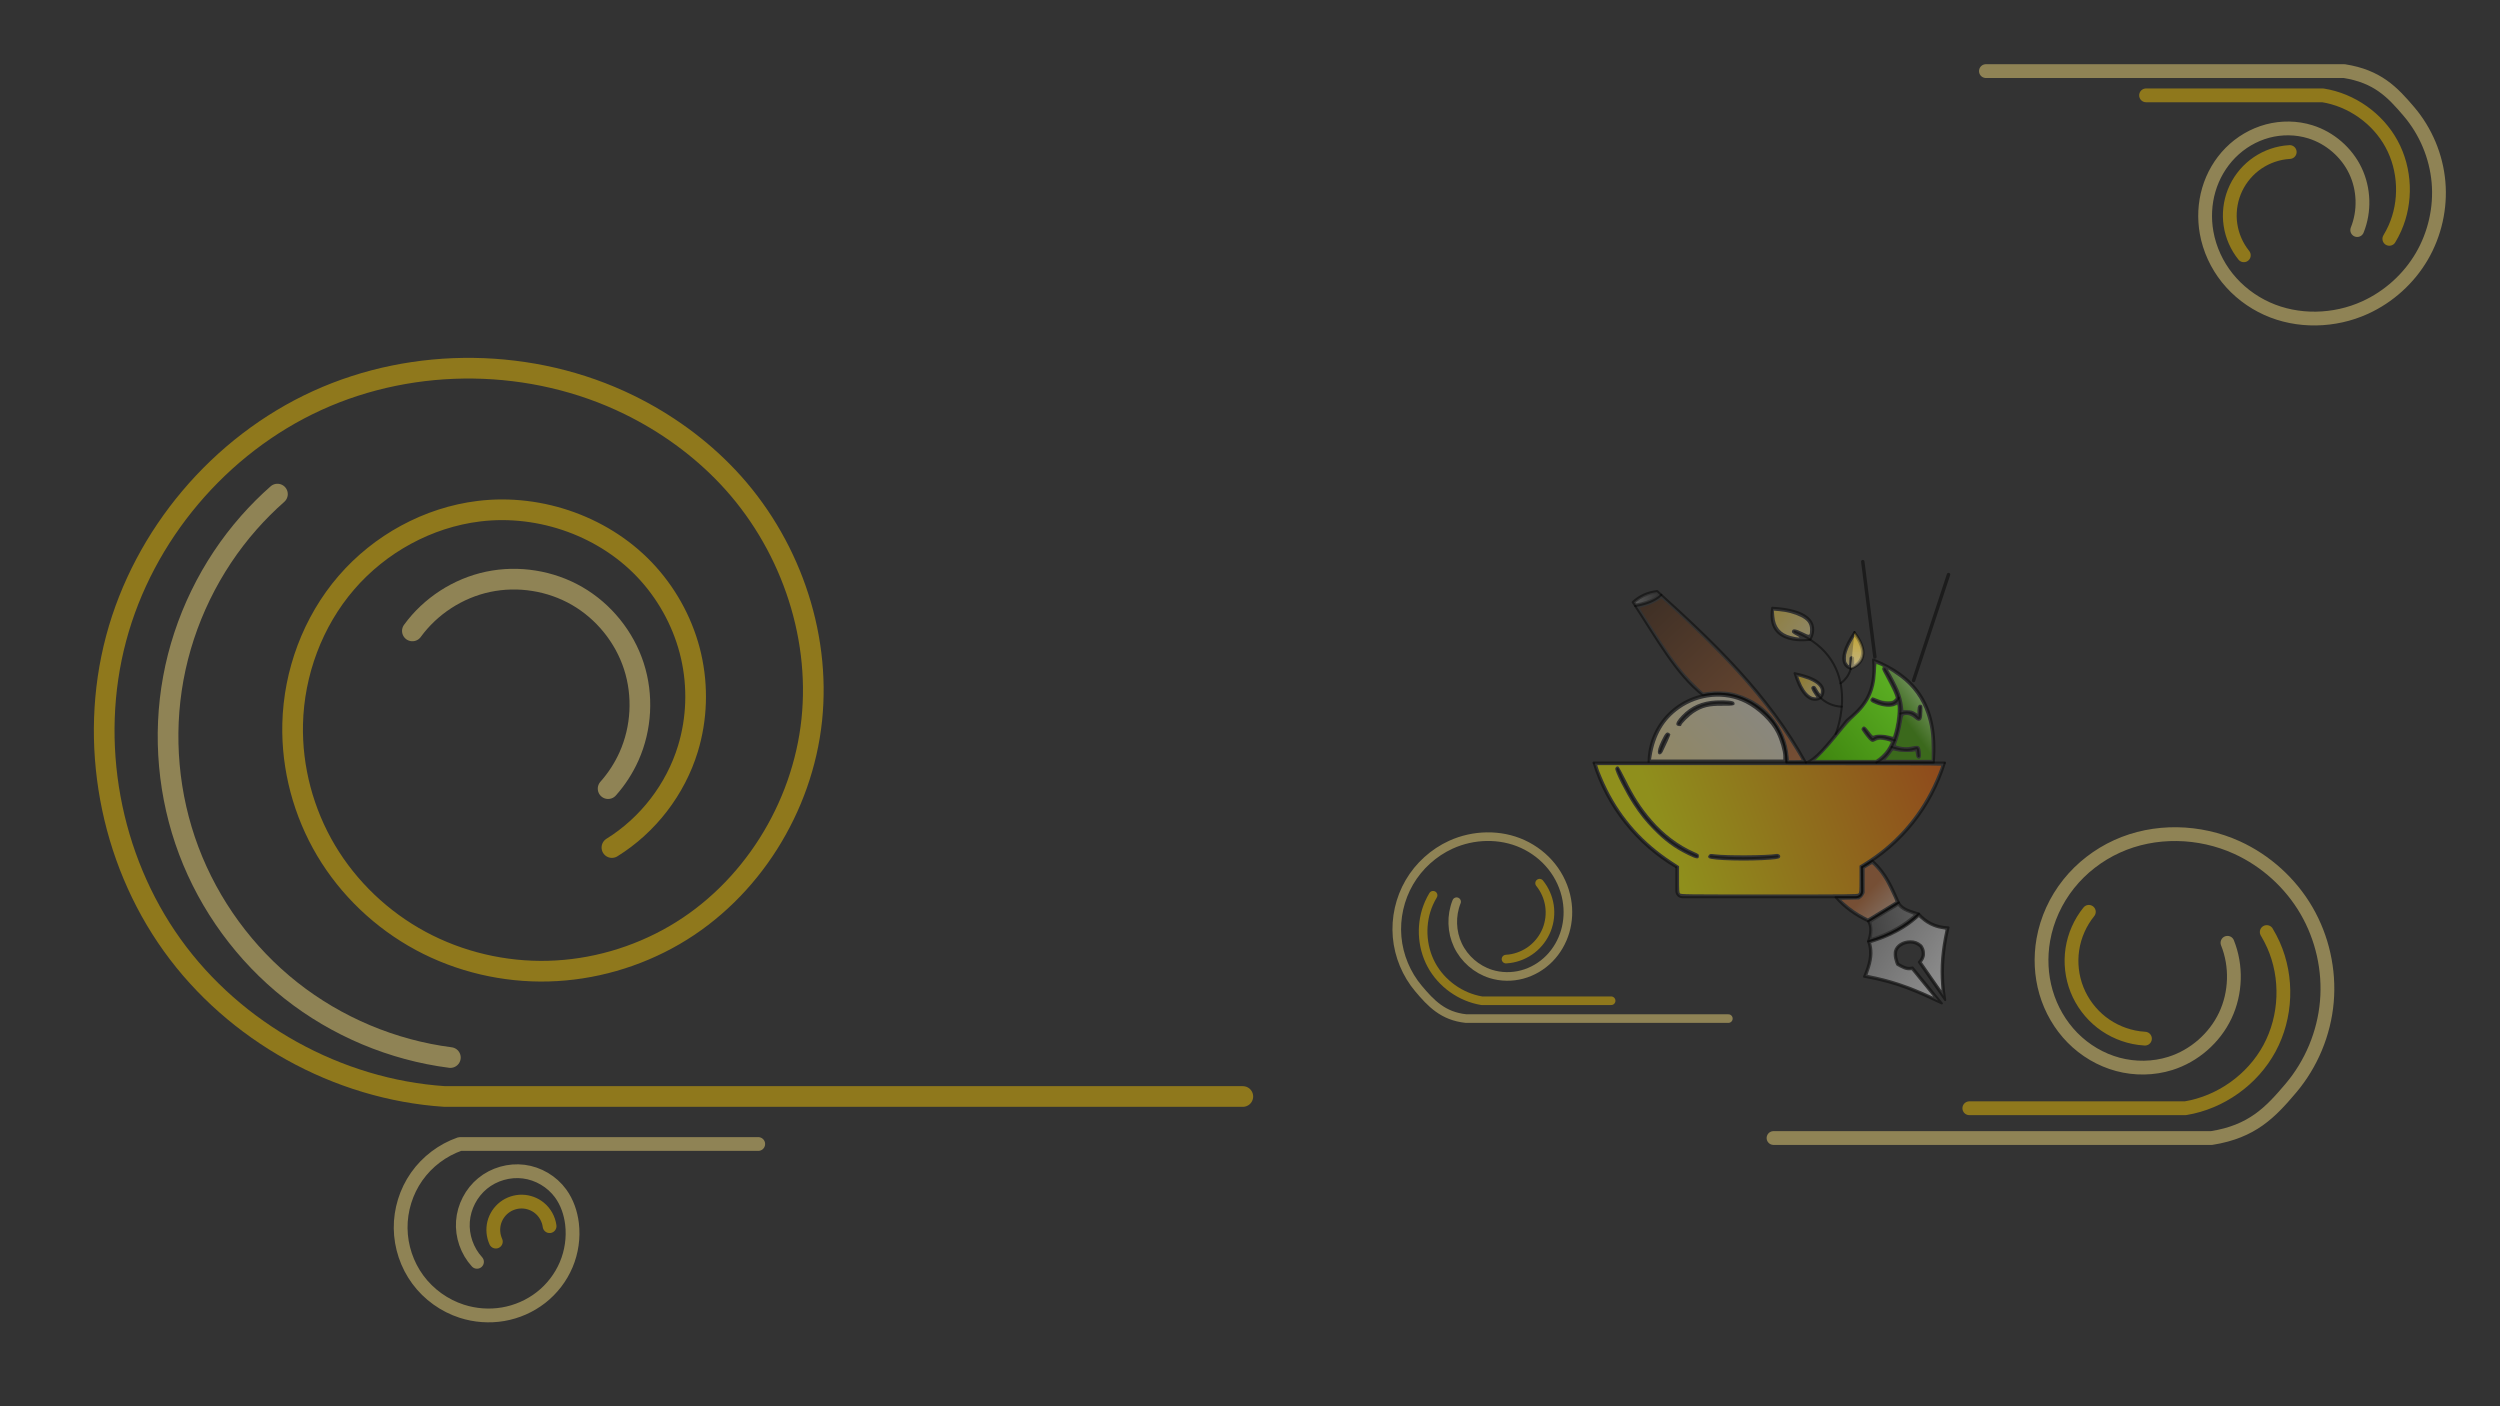 <?xml version="1.0" encoding="UTF-8" standalone="no"?>
<!-- Created with Inkscape (http://www.inkscape.org/) -->

<svg
   width="1920mm"
   height="1080mm"
   viewBox="0 0 1920 1080"
   version="1.1"
   id="svg135"
   inkscape:version="1.2.2 (732a01da63, 2022-12-09)"
   sodipodi:docname="BKBGlight.svg"
   xmlns:inkscape="http://www.inkscape.org/namespaces/inkscape"
   xmlns:sodipodi="http://sodipodi.sourceforge.net/DTD/sodipodi-0.dtd"
   xmlns:xlink="http://www.w3.org/1999/xlink"
   xmlns="http://www.w3.org/2000/svg"
   xmlns:svg="http://www.w3.org/2000/svg">
  <rect x="0" y="0" width="1920" height="1080" fill="#333333" stroke="none"/>
  <sodipodi:namedview
     id="namedview137"
     pagecolor="#ffffff"
     bordercolor="#000000"
     borderopacity="0.25"
     inkscape:showpageshadow="2"
     inkscape:pageopacity="0.0"
     inkscape:pagecheckerboard="0"
     inkscape:deskcolor="#d1d1d1"
     inkscape:document-units="mm"
     showgrid="false"
     inkscape:zoom="0.12819038"
     inkscape:cx="3880.9463"
     inkscape:cy="2172.5498"
     inkscape:window-width="1920"
     inkscape:window-height="1001"
     inkscape:window-x="-9"
     inkscape:window-y="-9"
     inkscape:window-maximized="1"
     inkscape:current-layer="layer1" />
  <defs
     id="defs132">
    <inkscape:path-effect
       effect="spiro"
       id="path-effect6510"
       is_visible="true"
       lpeversion="1" />
    <inkscape:path-effect
       effect="spiro"
       id="path-effect6506"
       is_visible="true"
       lpeversion="1" />
    <inkscape:path-effect
       effect="spiro"
       id="path-effect5730"
       is_visible="true"
       lpeversion="1" />
    <inkscape:path-effect
       effect="spiro"
       id="path-effect5718"
       is_visible="true"
       lpeversion="1" />
    <inkscape:path-effect
       effect="spiro"
       id="path-effect5714"
       is_visible="true"
       lpeversion="1" />
    <inkscape:path-effect
       effect="spiro"
       id="path-effect5710"
       is_visible="true"
       lpeversion="1" />
    <inkscape:path-effect
       effect="spiro"
       id="path-effect5706"
       is_visible="true"
       lpeversion="1" />
    <inkscape:path-effect
       effect="spiro"
       id="path-effect4960"
       is_visible="true"
       lpeversion="1" />
    <inkscape:path-effect
       effect="spiro"
       id="path-effect4866"
       is_visible="true"
       lpeversion="1" />
    <inkscape:path-effect
       effect="spiro"
       id="path-effect4858"
       is_visible="true"
       lpeversion="1" />
    <inkscape:path-effect
       effect="spiro"
       id="path-effect4850"
       is_visible="true"
       lpeversion="1" />
    <inkscape:path-effect
       effect="spiro"
       id="path-effect4846"
       is_visible="true"
       lpeversion="1" />
    <inkscape:path-effect
       effect="spiro"
       id="path-effect4842"
       is_visible="true"
       lpeversion="1" />
    <linearGradient
       inkscape:collect="always"
       xlink:href="#linearGradient28881"
       id="linearGradient28875"
       x1="621.357"
       y1="155.494"
       x2="621.254"
       y2="166.841"
       gradientUnits="userSpaceOnUse"
       gradientTransform="matrix(2.198,0,0,2.194,58.497,144.312)" />
    <linearGradient
       inkscape:collect="always"
       id="linearGradient28881">
      <stop
         style="stop-color:#ffd42a;stop-opacity:1"
         offset="0"
         id="stop28877" />
      <stop
         style="stop-color:#ffeeaa;stop-opacity:1"
         offset="1"
         id="stop28879" />
    </linearGradient>
    <linearGradient
       inkscape:collect="always"
       xlink:href="#linearGradient19886"
       id="linearGradient19888"
       x1="2111.816"
       y1="894.056"
       x2="2462.891"
       y2="764.435"
       gradientUnits="userSpaceOnUse"
       gradientTransform="matrix(0.582,0,0,0.581,58.497,144.312)" />
    <linearGradient
       inkscape:collect="always"
       id="linearGradient19886">
      <stop
         style="stop-color:#ffff00;stop-opacity:1;"
         offset="0"
         id="stop19882" />
      <stop
         style="stop-color:#ff6600;stop-opacity:1"
         offset="1"
         id="stop19884" />
    </linearGradient>
    <linearGradient
       inkscape:collect="always"
       xlink:href="#linearGradient21695"
       id="linearGradient21697"
       x1="2123.455"
       y1="756.273"
       x2="2204.461"
       y2="681.556"
       gradientUnits="userSpaceOnUse"
       gradientTransform="matrix(0.582,0,0,0.581,58.497,144.312)" />
    <linearGradient
       inkscape:collect="always"
       id="linearGradient21695">
      <stop
         style="stop-color:#ffeeaa;stop-opacity:1"
         offset="0"
         id="stop21691" />
      <stop
         style="stop-color:#f4eed7;stop-opacity:1"
         offset="1"
         id="stop21693" />
    </linearGradient>
    <linearGradient
       inkscape:collect="always"
       xlink:href="#linearGradient25139"
       id="linearGradient25141"
       x1="2079.095"
       y1="547.572"
       x2="2278.486"
       y2="756.785"
       gradientUnits="userSpaceOnUse"
       gradientTransform="matrix(0.582,0,0,0.581,58.497,144.312)" />
    <linearGradient
       inkscape:collect="always"
       id="linearGradient25139">
      <stop
         style="stop-color:#502d16;stop-opacity:1"
         offset="0"
         id="stop25135" />
      <stop
         style="stop-color:#c87137;stop-opacity:1"
         offset="1"
         id="stop25137" />
    </linearGradient>
    <linearGradient
       inkscape:collect="always"
       xlink:href="#linearGradient25218"
       id="linearGradient25220"
       x1="2361.202"
       y1="933.961"
       x2="2386.719"
       y2="957.812"
       gradientUnits="userSpaceOnUse"
       gradientTransform="matrix(0.582,0,0,0.581,58.497,144.312)" />
    <linearGradient
       inkscape:collect="always"
       id="linearGradient25218">
      <stop
         style="stop-color:#c87137;stop-opacity:1"
         offset="0"
         id="stop25214" />
      <stop
         style="stop-color:#deaa87;stop-opacity:1"
         offset="1"
         id="stop25216" />
    </linearGradient>
    <linearGradient
       inkscape:collect="always"
       xlink:href="#linearGradient26094"
       id="linearGradient26096"
       x1="2059.534"
       y1="548.534"
       x2="2088.846"
       y2="538.356"
       gradientUnits="userSpaceOnUse"
       gradientTransform="matrix(0.582,0,0,0.581,58.497,144.312)" />
    <linearGradient
       inkscape:collect="always"
       id="linearGradient26094">
      <stop
         style="stop-color:#808080;stop-opacity:1;"
         offset="0"
         id="stop26090" />
      <stop
         style="stop-color:#808080;stop-opacity:0;"
         offset="1"
         id="stop26092" />
    </linearGradient>
    <linearGradient
       inkscape:collect="always"
       xlink:href="#linearGradient26175"
       id="linearGradient26177"
       x1="2371.289"
       y1="971.967"
       x2="2426.85"
       y2="961.498"
       gradientUnits="userSpaceOnUse"
       gradientTransform="matrix(0.582,0,0,0.581,58.497,144.312)" />
    <linearGradient
       inkscape:collect="always"
       id="linearGradient26175">
      <stop
         style="stop-color:#4d4d4d;stop-opacity:1;"
         offset="0"
         id="stop26171" />
      <stop
         style="stop-color:#808080;stop-opacity:1"
         offset="1"
         id="stop26173" />
    </linearGradient>
    <linearGradient
       inkscape:collect="always"
       xlink:href="#linearGradient26185"
       id="linearGradient26187"
       x1="2370.611"
       y1="999.764"
       x2="2463.294"
       y2="1060.798"
       gradientUnits="userSpaceOnUse"
       gradientTransform="matrix(0.582,0,0,0.581,58.497,144.312)" />
    <linearGradient
       inkscape:collect="always"
       id="linearGradient26185">
      <stop
         style="stop-color:#b3b3b3;stop-opacity:1;"
         offset="0"
         id="stop26181" />
      <stop
         style="stop-color:#ffffff;stop-opacity:1"
         offset="1"
         id="stop26183" />
    </linearGradient>
    <linearGradient
       inkscape:collect="always"
       xlink:href="#linearGradient28857"
       id="linearGradient28859"
       x1="2241.971"
       y1="559.261"
       x2="2290.086"
       y2="597.713"
       gradientUnits="userSpaceOnUse"
       gradientTransform="matrix(0.582,0,0,0.581,58.497,144.312)" />
    <linearGradient
       inkscape:collect="always"
       id="linearGradient28857">
      <stop
         style="stop-color:#ffdd55;stop-opacity:1"
         offset="0"
         id="stop28853" />
      <stop
         style="stop-color:#ffeeaa;stop-opacity:1"
         offset="1"
         id="stop28855" />
    </linearGradient>
    <linearGradient
       inkscape:collect="always"
       xlink:href="#linearGradient28881"
       id="linearGradient28889"
       x1="2348.438"
       y1="587.695"
       x2="2343.584"
       y2="636.151"
       gradientUnits="userSpaceOnUse"
       gradientTransform="matrix(0.582,0,0,0.581,58.497,144.312)" />
    <linearGradient
       inkscape:collect="always"
       xlink:href="#linearGradient28881"
       id="linearGradient28867"
       x1="2274.172"
       y1="646.401"
       x2="2303.323"
       y2="669.336"
       gradientUnits="userSpaceOnUse"
       gradientTransform="matrix(0.582,0,0,0.581,58.497,144.312)" />
    <linearGradient
       inkscape:collect="always"
       xlink:href="#linearGradient29039"
       id="linearGradient29041"
       x1="2296.094"
       y1="757.221"
       x2="2402.231"
       y2="672.717"
       gradientUnits="userSpaceOnUse"
       gradientTransform="matrix(0.582,0,0,0.581,58.497,144.312)" />
    <linearGradient
       inkscape:collect="always"
       id="linearGradient29039">
      <stop
         style="stop-color:#44aa00;stop-opacity:1;"
         offset="0"
         id="stop29035" />
      <stop
         style="stop-color:#7fff2a;stop-opacity:1"
         offset="1"
         id="stop29037" />
    </linearGradient>
    <linearGradient
       inkscape:collect="always"
       xlink:href="#linearGradient29047"
       id="linearGradient29049"
       x1="2411.8"
       y1="702.164"
       x2="2441.131"
       y2="680.239"
       gradientUnits="userSpaceOnUse"
       gradientTransform="matrix(0.582,0,0,0.581,58.497,144.312)" />
    <linearGradient
       inkscape:collect="always"
       id="linearGradient29047">
      <stop
         style="stop-color:#44aa00;stop-opacity:1;"
         offset="0"
         id="stop29043" />
      <stop
         style="stop-color:#b3ff80;stop-opacity:1"
         offset="1"
         id="stop29045" />
    </linearGradient>
    <inkscape:path-effect
       effect="spiro"
       id="path-effect4866-9"
       is_visible="true"
       lpeversion="1" />
    <inkscape:path-effect
       effect="spiro"
       id="path-effect5714-3"
       is_visible="true"
       lpeversion="1" />
    <inkscape:path-effect
       effect="spiro"
       id="path-effect5718-4"
       is_visible="true"
       lpeversion="1" />
    <inkscape:path-effect
       effect="spiro"
       id="path-effect5730-7"
       is_visible="true"
       lpeversion="1" />
    <inkscape:path-effect
       effect="spiro"
       id="path-effect5718-4-1"
       is_visible="true"
       lpeversion="1" />
    <inkscape:path-effect
       effect="spiro"
       id="path-effect5730-7-6"
       is_visible="true"
       lpeversion="1" />
  </defs>
  <g
     inkscape:label="Layer 1"
     inkscape:groupmode="layer"
     id="layer1">
    <path
       id="path113922-8"
       style="opacity:0.45;fill:none;stroke:#000000;stroke-width:1.589;stroke-dasharray:none"
       d="m 1266.123,585.656 c 0,-29.18 23.698,-52.835 52.93,-52.835 29.232,0 52.93,23.655 52.93,52.835"
       sodipodi:nodetypes="csc" />
    <path
       style="opacity:0.45;fill:none;stroke:#000000;stroke-width:1.589;stroke-linecap:round;stroke-linejoin:round;stroke-dasharray:none"
       d="m 1242.27,590.576 c 14.597,33.971 34.775,56.506 60.881,66.894"
       id="path7022"
       sodipodi:nodetypes="cc" />
    <path
       style="opacity:0.45;fill:none;stroke:#000000;stroke-width:1.589;stroke-linecap:round;stroke-linejoin:round;stroke-dasharray:none"
       d="m 1313.942,657.754 c 8.488,1 16.926,1.399 25.327,1.358 8.667,-0.042 17.296,-0.553 25.899,-1.358"
       id="path12855"
       sodipodi:nodetypes="csc" />
    <path
       style="opacity:0.45;fill:none;stroke:#000000;stroke-width:1.589;stroke-linecap:round;stroke-linejoin:round;stroke-dasharray:none"
       d="m 1485.113,585.656 c 4.064,-46.653 -16.897,-67.433 -46.569,-79.207 2.116,26.469 -8.143,36.435 -20.445,46.713 -16.481,21.21 -23.94,29.849 -31.122,32.495 z"
       id="path12879"
       sodipodi:nodetypes="ccccc" />
    <path
       id="path81224-8"
       style="opacity:0.45;fill:none;stroke:#000000;stroke-width:1.589;stroke-linejoin:round;stroke-dasharray:none"
       d="m 1493.741,585.656 c -10.493,34.15 -33.458,62.721 -63.796,80.377 m -142.426,0.143 c -30.099,-17.661 -53.194,-46.453 -63.649,-80.402"
       sodipodi:nodetypes="cccc" />
    <path
       style="opacity:0.45;fill:none;stroke:#000000;stroke-width:1.589;stroke-linecap:round;stroke-linejoin:round;stroke-dasharray:none"
       d="m 1447.403,513.931 c 9.716,16.18 12.915,24.319 12.054,34.109 -1.179,13.412 -5.281,31.426 -18.415,37.616"
       id="path12881"
       sodipodi:nodetypes="csc" />
    <path
       id="rect5564"
       style="opacity:0.45;fill:none;stroke:#000000;stroke-width:1.589;stroke-linecap:round;stroke-linejoin:round;stroke-dasharray:none"
       d="m 1429.945,666.033 c 0.097,0.38 0.207,0.72 0.207,1.132 v 17.138 c 0,2.638 -2.128,4.762 -4.771,4.762 h -133.15 c -2.643,0 -4.771,-2.124 -4.771,-4.762 v -17.138 c 0,-0.361 -0.022,-0.652 0.057,-0.989"
       sodipodi:nodetypes="cssssssc" />
    <path
       style="opacity:0.45;fill:none;stroke:#000000;stroke-width:1.589;stroke-linecap:round;stroke-linejoin:round;stroke-dasharray:none"
       d="m 1458.174,535.735 c 0,0 -2.178,10.398 -19.687,1.9"
       id="path13609" />
    <path
       style="opacity:0.45;fill:none;stroke:#000000;stroke-width:1.589;stroke-linecap:round;stroke-linejoin:round;stroke-dasharray:none"
       d="m 1459.457,548.04 c 15.333,-4.953 14.209,14.128 15.333,-4.953"
       id="path13611" />
    <path
       style="opacity:0.45;fill:none;stroke:#000000;stroke-width:1.589;stroke-linecap:round;stroke-linejoin:round;stroke-dasharray:none"
       d="m 1455.089,568.65 c -23.188,-8.727 -11.14,8.109 -23.509,-8.727"
       id="path13613" />
    <path
       style="opacity:0.45;fill:none;stroke:#000000;stroke-width:1.589;stroke-linecap:round;stroke-linejoin:round;stroke-dasharray:none"
       d="m 1452.796,573.721 c 20.731,6.878 19.595,-6.047 20.731,6.878"
       id="path13615" />
    <path
       style="opacity:0.45;fill:none;stroke:#000000;stroke-width:1.589;stroke-linecap:round;stroke-linejoin:round;stroke-dasharray:none"
       d="m 1274.964,577.24 c 1.56,-4.728 3.522,-8.955 5.849,-12.725 m 8.568,-8.689 c 8.161,-12.359 22.109,-18.293 40.703,-15.423"
       id="path13621"
       sodipodi:nodetypes="cccc" />
    <path
       style="opacity:0.45;fill:none;stroke:#000000;stroke-width:1.589;stroke-linecap:round;stroke-linejoin:round;stroke-dasharray:none"
       d="m 1409.794,563.718 c 0,0 23.297,-56.136 -31.45,-78.586"
       id="path13623" />
    <path
       style="opacity:0.45;fill:none;stroke:#000000;stroke-width:1.589;stroke-linecap:round;stroke-linejoin:round;stroke-dasharray:none"
       d="m 1361.079,466.765 c 43.503,2.494 29.218,24.523 29.218,24.523 0,0 -34.33,5.863 -29.218,-24.523 z"
       id="path14351" />
    <path
       style="opacity:0.45;fill:none;stroke:#000000;stroke-width:1.589;stroke-linecap:round;stroke-linejoin:round;stroke-dasharray:none"
       d="m 1413.568,524.767 c 0,0 9.414,-5.621 8.619,-19"
       id="path14353" />
    <path
       style="opacity:0.45;fill:url(#linearGradient28875);fill-opacity:1;stroke:#000000;stroke-width:1.589;stroke-linecap:round;stroke-linejoin:round;stroke-dasharray:none"
       d="m 1421.409,513.602 c 0,0 19.974,-5.793 2.823,-28.129"
       id="path14355" />
    <path
       style="opacity:0.45;fill:none;stroke:#000000;stroke-width:1.589;stroke-linecap:round;stroke-linejoin:round;stroke-dasharray:none"
       d="m 1421.409,513.602 c 0,0 -14.669,-2.392 2.823,-28.129"
       id="path14357" />
    <path
       style="opacity:0.45;fill:none;stroke:#000000;stroke-width:1.589;stroke-linecap:round;stroke-linejoin:round;stroke-dasharray:none"
       d="m 1414.476,542.703 c 0,0 -14.438,0.367 -21.594,-14.146"
       id="path14359" />
    <path
       style="opacity:0.45;fill:none;stroke:#000000;stroke-width:1.589;stroke-linecap:round;stroke-linejoin:round;stroke-dasharray:none"
       d="m 1378.23,516.993 c 8.399,28.111 20.131,19.079 20.131,19.079 0,0 11.559,-12.617 -20.131,-19.079 z"
       id="path14361" />
    <path
       style="opacity:0.45;fill:none;stroke:#000000;stroke-width:2.648;stroke-linecap:round;stroke-linejoin:round;stroke-dasharray:none"
       d="m 1469.611,522.641 26.865,-81.372 z"
       id="path15816"
       sodipodi:nodetypes="ccc" />
    <path
       style="opacity:0.45;fill:none;stroke:#000000;stroke-width:2.648;stroke-linecap:round;stroke-linejoin:round;stroke-dasharray:none"
       d="m 1439.906,504.521 -9.29,-73.194 z"
       id="path15818"
       sodipodi:nodetypes="ccc" />
    <path
       style="opacity:0.45;fill:none;stroke:#000000;stroke-width:1.589;stroke-linecap:round;stroke-linejoin:round;stroke-dasharray:none"
       d="m 1434.681,707.585 c 2.327,3.813 2.17,9.042 0,15.42 16.975,-4.834 30.003,-12.228 39.073,-21.316 -5.695,-2.118 -12.347,-2.913 -15.447,-8.617 z"
       id="path15822"
       sodipodi:nodetypes="ccccc" />
    <path
       style="opacity:0.45;fill:none;stroke:#000000;stroke-width:1.589;stroke-linecap:round;stroke-linejoin:round;stroke-dasharray:none"
       d="m 1434.681,723.005 c 3.51,9.562 0.558,18.366 -3.101,27.086 26.81,4.779 41.609,12.145 59.755,20.524 l -22.488,-27.579 c -3.946,0.904 -5.858,0.043 -11.084,-2.886 -2.606,-7.376 -2.684,-11.753 3.695,-15.072 5.125,-2.074 9.653,-1.56 13.493,1.924 3.126,5.222 1.537,8.764 -1.285,11.865 l 20.24,29.183 c -2.962,-18.374 -2.144,-36.148 2.57,-55.8 -10.438,-0.423 -17.408,-4.596 -22.721,-10.561 -9.984,9.617 -22.847,16.856 -39.073,21.316 z"
       id="path15824"
       sodipodi:nodetypes="cccccccccccc" />
    <path
       style="opacity:0.45;fill:none;stroke:#000000;stroke-width:1.589;stroke-linecap:round;stroke-linejoin:round;stroke-dasharray:none"
       d="m 1434.681,707.585 c -9.999,-4.716 -18.416,-10.812 -24.988,-18.521 h 15.689 c 3.091,-0.311 4.531,-2.026 4.771,-4.762 l -0.207,-18.269 c 2.899,-1.686 5.569,-3.38 8.082,-5.078 10.784,9.558 15.3,20.904 20.279,32.117 z"
       id="path15826"
       sodipodi:nodetypes="cccccccc" />
    <path
       style="opacity:0.45;fill:none;stroke:#000000;stroke-width:1.589;stroke-linecap:round;stroke-linejoin:round;stroke-dasharray:none"
       d="m 1223.823,585.656 h 269.918 z"
       id="path7020" />
    <path
       style="opacity:0.45;fill:none;stroke:#000000;stroke-width:1.589;stroke-linecap:round;stroke-linejoin:round;stroke-dasharray:none"
       d="m 1386.976,585.656 c -28.479,-51.964 -69.94,-91.742 -114.259,-131.74 -7.337,0.827 -13.629,3.636 -18.825,8.525 19.368,29.587 33.292,55.292 53.87,71.585 24.407,-5.025 40.34,5.331 53.81,20.159 6.681,9.216 10.388,19.612 10.41,31.471 z"
       id="path15828"
       sodipodi:nodetypes="ccccccc" />
    <path
       style="opacity:0.45;fill:none;stroke:#000000;stroke-width:1.589;stroke-linecap:round;stroke-linejoin:round;stroke-dasharray:none"
       d="m 1255.831,465.416 c 4.402,-0.722 8.349,-1.783 11.764,-3.235 3.298,-1.402 6.102,-3.17 8.345,-5.352"
       id="path15830"
       sodipodi:nodetypes="csc" />
    <path
       style="opacity:0.45;fill:url(#linearGradient19888);fill-opacity:1;stroke:none;stroke-width:2.648;stroke-linecap:round;stroke-linejoin:round;stroke-dasharray:none"
       d="m 1290.273,686.12 c -0.652,-0.719 -0.752,-2.163 -0.752,-10.866 v -10.036 l -5.793,-3.801 c -21.628,-14.193 -38.03,-32.498 -49.335,-55.056 -2.822,-5.632 -6.746,-14.947 -7.365,-17.485 l -0.304,-1.247 h 132.034 c 85.604,0 132.034,0.156 132.034,0.443 0,1.111 -3.594,9.937 -6.561,16.111 -11.679,24.307 -29.739,44.375 -52.616,58.47 l -3.521,2.169 v 10.314 c 0,9.416 -0.072,10.379 -0.831,11.064 -0.765,0.691 -6.173,0.751 -68.534,0.751 -65.013,0 -67.733,-0.033 -68.455,-0.829 z m 69.67,-25.944 c 6.155,-0.517 7.269,-0.905 7.269,-2.534 0,-1.156 -1.462,-2.068 -2.91,-1.816 -7.238,1.263 -38.29,1.459 -47.294,0.298 -3.443,-0.444 -3.677,-0.418 -4.43,0.489 -0.968,1.165 -0.987,1.508 -0.13,2.364 1.877,1.873 30.781,2.603 47.493,1.199 z m -55.202,-2.653 c 0,-1.49 -0.112,-1.583 -3.862,-3.231 -11.69,-5.138 -23.289,-13.89 -32.302,-24.375 -8.251,-9.598 -13.477,-17.68 -20.258,-31.329 -2.643,-5.321 -5.114,-9.792 -5.49,-9.936 -0.954,-0.365 -2.122,0.467 -2.296,1.636 -0.31,2.082 7.945,18.448 13.854,27.466 5.062,7.724 9.211,12.937 15.137,19.017 8.982,9.215 16.291,14.605 26.813,19.775 6.692,3.288 8.403,3.487 8.403,0.977 z"
       id="path19880" />
    <path
       style="opacity:0.45;fill:url(#linearGradient21697);fill-opacity:1;stroke:none;stroke-width:2.648;stroke-linecap:round;stroke-linejoin:round;stroke-dasharray:none"
       d="m 1268.386,580.928 c 2.63,-16.332 9.452,-28.057 21.192,-36.419 15.053,-10.722 35.084,-12.512 50.924,-4.549 9.716,4.884 19.569,14.372 23.814,22.932 2.856,5.758 5.26,13.976 5.26,17.979 v 2.463 h -50.789 -50.789 z m 8.451,-3.372 c 2.585,-5.216 5.998,-12.843 5.998,-13.404 0,-0.361 -0.558,-0.955 -1.24,-1.319 -1.685,-0.9 -2.706,0.216 -5.498,6.009 -2.445,5.075 -3.274,8.103 -2.657,9.709 0.559,1.455 2.458,0.899 3.397,-0.994 z m 14.351,-20.45 c 0,-1.243 6.316,-7.493 9.932,-9.828 6.373,-4.115 11.37,-5.325 21.68,-5.25 9.072,0.067 10.031,-0.206 9.114,-2.591 -0.493,-1.283 -6.17,-1.885 -14.007,-1.486 -10.677,0.544 -19.191,4.281 -26.07,11.443 -3.498,3.642 -4.823,5.89 -4.289,7.278 0.403,1.048 3.639,1.433 3.639,0.433 z"
       id="path21604" />
    <path
       style="opacity:0.45;fill:url(#linearGradient25141);fill-opacity:1;stroke:none;stroke-width:2.648;stroke-linecap:round;stroke-linejoin:round;stroke-dasharray:none"
       d="m 1373.769,581.81 c -0.72,-6.939 -1.779,-11.406 -4.012,-16.916 -4.407,-10.877 -12.578,-20.33 -22.836,-26.421 -4.69,-2.785 -11.624,-5.492 -16.956,-6.621 -4.511,-0.955 -12.521,-1.18 -17.692,-0.497 l -3.974,0.525 -1.166,-0.863 c -0.641,-0.475 -3.631,-3.329 -6.643,-6.342 -7.779,-7.781 -14.465,-16.299 -23.431,-29.851 -5.901,-8.919 -17.893,-27.788 -17.751,-27.93 0.073,-0.072 1.71,-0.573 3.638,-1.113 3.899,-1.091 8.707,-3.235 11.097,-4.949 0.862,-0.618 1.715,-1.124 1.896,-1.124 0.18,0 2.964,2.412 6.184,5.36 41.849,38.311 67.236,66.159 87.416,95.889 5.14,7.573 14.015,21.93 14.015,22.673 0,0.101 -2.154,0.184 -4.787,0.184 h -4.787 z"
       id="path25133" />
    <path
       style="opacity:0.45;fill:url(#linearGradient25220);fill-opacity:1;stroke:none;stroke-width:2.648;stroke-linecap:round;stroke-linejoin:round;stroke-dasharray:none"
       d="m 1431.519,703.778 c -5.479,-2.904 -10.356,-6.312 -15.149,-10.589 l -2.36,-2.105 6.857,-0.16 6.857,-0.16 1.354,-0.917 c 0.871,-0.59 1.645,-1.5 2.169,-2.548 l 0.814,-1.631 v -9.317 -9.317 l 2.688,-1.684 c 1.478,-0.926 2.824,-1.684 2.991,-1.684 0.509,0 4.692,4.5 6.559,7.055 2.602,3.561 4.223,6.254 6.513,10.818 2.129,4.245 5.08,10.722 4.934,10.828 -0.322,0.234 -21.169,12.986 -21.221,12.982 -0.037,-0.004 -1.395,-0.71 -3.019,-1.571 z"
       id="path25212" />
    <path
       style="opacity:0.45;fill:url(#linearGradient26096);fill-opacity:1;stroke:none;stroke-width:2.648;stroke-linecap:round;stroke-linejoin:round;stroke-dasharray:none"
       d="m 1256.46,463.088 -0.24,-0.348 0.797,-0.629 c 3.552,-2.803 7.289,-4.615 11.723,-5.685 1.152,-0.278 2.914,-0.607 3.243,-0.606 0.097,4e-4 0.413,0.221 0.727,0.506 l 0.557,0.505 -0.838,0.609 c -3.128,2.275 -7.069,3.98 -12.082,5.227 -1.052,0.261 -3.411,0.77 -3.574,0.77 -0.04,0 -0.18,-0.157 -0.313,-0.348 z"
       id="path26088" />
    <path
       style="opacity:0.45;fill:#4d4d4d;stroke:none;stroke-width:2.648;stroke-linecap:round;stroke-linejoin:round;stroke-dasharray:none"
       d="m 1437.525,720 c 0,-0.093 0.152,-0.986 0.333,-1.984 0.566,-3.128 0.45,-5.328 -0.491,-9.317 -0.097,-0.413 1.188,-1.271 10.121,-6.757 l 10.232,-6.284 0.831,0.919 c 1.779,1.966 4.46,3.49 8.615,4.901 1.374,0.466 2.574,0.913 2.666,0.992 0.331,0.285 -4.489,4.05 -8.799,6.876 -6.112,4.006 -12.037,6.861 -20.174,9.723 -3.413,1.2 -3.34,1.18 -3.333,0.933 z"
       id="path26167" />
    <path
       style="opacity:0.45;fill:url(#linearGradient26177);fill-opacity:1;stroke:none;stroke-width:2.648;stroke-linecap:round;stroke-linejoin:round;stroke-dasharray:none"
       d="m 1437.833,719.231 c 0.388,-2.062 0.418,-6.69 0.057,-8.602 -0.202,-1.07 -0.368,-2.007 -0.368,-2.083 0,-0.076 0.889,-0.722 1.975,-1.436 2.348,-1.543 18.01,-11.202 18.165,-11.202 0.059,0 0.368,0.309 0.687,0.688 1.39,1.649 4.524,3.45 8.478,4.871 1.312,0.472 2.486,0.948 2.608,1.057 0.251,0.225 -0.083,0.529 -3.294,2.997 -7.28,5.596 -14.986,9.721 -24.53,13.13 -4.278,1.528 -3.946,1.477 -3.777,0.581 z"
       id="path26169" />
    <path
       style="opacity:0.45;fill:url(#linearGradient26187);fill-opacity:1;stroke:none;stroke-width:2.648;stroke-linecap:round;stroke-linejoin:round;stroke-dasharray:none"
       d="m 1481.778,764.185 c -16.104,-7.371 -29.086,-11.716 -44.244,-14.81 -1.761,-0.36 -3.231,-0.682 -3.265,-0.717 -0.035,-0.034 0.332,-1.133 0.815,-2.442 3.058,-8.29 3.742,-15.021 2.148,-21.136 l -0.209,-0.798 3.704,-1.223 c 12.364,-4.082 23.348,-10.145 31.409,-17.337 l 1.521,-1.357 1.611,1.432 c 2.943,2.617 5.98,4.514 9.401,5.875 2.753,1.094 4.807,1.599 8.973,2.204 0.489,0.071 0.531,0.119 0.449,0.509 -3.384,15.993 -4.317,27.474 -3.385,41.639 0.128,1.94 0.272,3.78 0.32,4.089 0.083,0.538 0.077,0.548 -0.174,0.241 -0.143,-0.176 -3.549,-5.06 -7.567,-10.853 l -7.305,-10.533 0.55,-0.772 c 0.753,-1.056 1.136,-1.852 1.555,-3.231 0.309,-1.016 0.346,-1.423 0.277,-3.045 -0.088,-2.042 -0.314,-2.874 -1.344,-4.927 -0.367,-0.731 -0.826,-1.361 -1.244,-1.707 -2.7,-2.232 -5.263,-3.177 -8.6,-3.172 -6.266,0.009 -11.496,3.433 -12.638,8.273 -0.317,1.344 -0.236,4.209 0.167,5.915 0.46,1.944 1.362,4.681 1.654,5.019 0.36,0.415 3.865,2.306 5.446,2.938 1.795,0.717 3.266,0.986 4.92,0.897 l 1.411,-0.076 8.049,9.881 c 4.427,5.435 8.159,10.008 8.292,10.162 0.134,0.154 0.178,0.279 0.097,0.278 -0.079,0 -1.338,-0.549 -2.796,-1.216 z"
       id="path26179" />
    <path
       style="opacity:0.45;fill:url(#linearGradient28859);fill-opacity:1;stroke:none;stroke-width:2.648;stroke-linecap:round;stroke-linejoin:round;stroke-dasharray:none"
       d="m 1375.207,488.491 c -7.814,-2.034 -11.882,-6.985 -12.548,-15.27 l -0.342,-4.255 4.433,0.413 c 5.997,0.559 11.34,1.992 16.166,4.336 5.059,2.457 7.222,5.351 7.222,9.66 0,5.026 -0.112,5.073 -5.55,2.344 -5.242,-2.63 -7.578,-3.034 -8.198,-1.421 -0.554,1.442 -0.059,1.998 3.351,3.771 2.481,1.29 2.727,1.562 1.402,1.556 -0.884,-0.004 -3.554,-0.514 -5.935,-1.134 z"
       id="path28847" />
    <path
       style="opacity:0.45;fill:url(#linearGradient28889);fill-opacity:1;stroke:none;stroke-width:2.648;stroke-linecap:round;stroke-linejoin:round;stroke-dasharray:none"
       d="m 1419.186,510.36 c -0.258,-0.281 -0.71,-0.969 -1.005,-1.531 -0.475,-0.902 -0.535,-1.31 -0.517,-3.515 0.022,-2.176 0.114,-2.784 0.765,-4.762 0.912,-2.775 2.265,-5.705 3.996,-8.655 2.044,-3.484 1.736,-3.323 2.9,-1.522 3.042,4.708 4.414,9.21 3.834,12.583 -0.461,2.681 -2.148,5.296 -4.473,6.93 l -0.682,0.479 v -2.689 c 0,-2.478 -0.04,-2.729 -0.506,-3.195 -0.68,-0.68 -1.941,-0.681 -2.621,-0.002 -0.455,0.454 -0.51,0.765 -0.569,3.163 -0.086,3.496 -0.185,3.739 -1.124,2.717 z"
       id="path28849" />
    <path
       style="opacity:0.45;fill:url(#linearGradient28867);fill-opacity:1;stroke:none;stroke-width:2.648;stroke-linecap:round;stroke-linejoin:round;stroke-dasharray:none"
       d="m 1392.052,535.271 c -2.962,-1.056 -5.805,-4.112 -8.146,-8.754 -0.815,-1.616 -2.97,-6.858 -2.863,-6.965 0.156,-0.156 6.554,1.85 8.538,2.677 5.74,2.393 8.864,5.344 8.862,8.369 0,1.366 -0.178,2.268 -0.447,2.268 -0.226,0 -2.303,-3.016 -2.934,-4.261 -0.709,-1.398 -1.252,-1.861 -2.178,-1.861 -0.885,0 -1.611,0.572 -1.829,1.439 -0.176,0.701 0.994,3.045 2.713,5.434 0.701,0.974 1.274,1.816 1.274,1.871 0,0.221 -2.212,0.06 -2.989,-0.216 z"
       id="path28851" />
    <path
       style="opacity:0.45;fill:#44aa00;fill-opacity:1;stroke:none;stroke-width:2.648;stroke-linecap:round;stroke-linejoin:round;stroke-dasharray:none"
       d="m 1394.927,582.946 c 1.875,-1.549 6.643,-6.46 9.437,-9.719 3.525,-4.113 5.721,-6.811 10.809,-13.276 3.609,-4.586 4.691,-5.796 6.788,-7.596 3.219,-2.763 7.106,-6.645 8.954,-8.944 6.767,-8.417 9.786,-17.976 9.786,-30.986 0,-1.729 0.09,-2.915 0.22,-2.915 0.121,0 1.452,0.578 2.959,1.283 l 2.739,1.283 -0.505,0.537 c -0.887,0.943 -0.677,1.693 1.515,5.4 4.351,7.359 8.732,16.703 8.417,17.953 -0.228,0.905 -1.779,2.251 -3.107,2.695 -2.628,0.879 -6.985,0.218 -11.329,-1.719 -2.805,-1.25 -3.647,-1.364 -4.417,-0.595 -0.617,0.616 -0.743,1.46 -0.332,2.227 0.297,0.555 3.187,1.942 6.015,2.888 5.542,1.853 10.422,1.74 13.531,-0.313 0.485,-0.32 0.914,-0.471 0.991,-0.346 0.075,0.12 0.193,1.42 0.265,2.887 0.243,4.982 -1.09,13.811 -3.142,20.809 -0.256,0.873 -0.496,1.62 -0.534,1.661 -0.037,0.04 -0.893,-0.187 -1.902,-0.505 -5.29,-1.668 -9.773,-1.935 -12.393,-0.738 -1.636,0.748 -1.337,0.969 -4.566,-3.371 -2.295,-3.085 -2.744,-3.498 -3.807,-3.506 -0.69,-0.004 -1.523,1.023 -1.523,1.88 0,0.618 0.429,1.345 2.179,3.695 4.762,6.394 5.652,6.928 8.56,5.136 1.333,-0.821 1.451,-0.85 3.442,-0.843 1.134,0.004 2.624,0.141 3.311,0.305 2.461,0.586 5.225,1.462 5.225,1.655 0,0.42 -1.928,4.022 -3.134,5.856 -1.635,2.486 -5.121,5.937 -7.271,7.2 l -1.641,0.964 -23.338,-0.002 -23.338,-0.002 z"
       id="path28960" />
    <path
       style="opacity:0.45;fill:url(#linearGradient29041);fill-opacity:1;stroke:none;stroke-width:2.648;stroke-linecap:round;stroke-linejoin:round;stroke-dasharray:none"
       d="m 1399.976,578.218 c 2.846,-2.931 8.467,-9.411 12.492,-14.399 4.578,-5.675 9.038,-10.652 11.915,-13.296 11.027,-10.135 15.701,-19.942 16.303,-34.211 0.145,-3.43 0.383,-6.236 0.528,-6.236 0.145,0 1.325,0.439 2.62,0.975 2.109,0.872 2.3,1.064 1.826,1.827 -0.44,0.708 -0.235,1.405 1.216,4.128 5.019,9.418 7.521,14.467 8.24,16.625 l 0.798,2.397 -1.199,1.197 c -1.102,1.1 -1.503,1.197 -4.937,1.197 -3.17,0 -4.346,-0.235 -7.739,-1.549 l -4.001,-1.549 -0.965,0.963 c -1.643,1.64 -0.604,2.929 3.697,4.584 5.844,2.25 11.897,2.631 15.047,0.947 0.538,-0.287 1.114,-0.386 1.28,-0.219 0.53,0.533 0.163,8.488 -0.596,12.934 -1.064,6.224 -2.524,11.418 -3.144,11.18 -3.839,-1.471 -11.114,-1.982 -14.179,-0.997 -0.798,0.257 -1.399,-0.258 -3.635,-3.111 -3.079,-3.93 -4.06,-4.491 -5.263,-3.01 -0.453,0.558 -0.823,1.173 -0.823,1.366 0,0.709 3.754,5.936 5.693,7.928 2.239,2.299 2.903,2.442 5.33,1.143 0.932,-0.499 2.536,-0.907 3.562,-0.907 1.681,0 6.909,1.113 7.795,1.66 0.193,0.12 -0.365,1.581 -1.244,3.247 -1.681,3.189 -4.99,6.952 -8.075,9.183 l -1.839,1.33 h -22.939 -22.938 z"
       id="path29031" />
    <path
       style="opacity:0.45;fill:url(#linearGradient29049);fill-opacity:1;stroke:none;stroke-width:2.648;stroke-linecap:round;stroke-linejoin:round;stroke-dasharray:none"
       d="m 1449.601,581.754 c 0.892,-0.986 2.17,-2.618 2.839,-3.628 0.669,-1.01 1.382,-1.836 1.583,-1.836 0.2,0 1.758,0.325 3.461,0.722 3.102,0.724 11.267,0.727 12.911,0.004 0.6,-0.264 0.778,0.094 1.006,2.019 0.305,2.574 0.913,3.603 2.126,3.603 1.522,0 1.964,-1.187 1.683,-4.523 -0.454,-5.402 -1.319,-6 -6.889,-4.764 -3.545,0.787 -6.402,0.698 -10.608,-0.332 -1.53,-0.375 -1.892,-0.639 -1.661,-1.212 1.625,-4.031 3.528,-11.061 4.352,-16.076 0.885,-5.385 1.124,-6.165 1.954,-6.388 2.647,-0.709 5.498,0.162 8.149,2.492 1.568,1.378 2.409,1.803 3.348,1.695 1.836,-0.211 2.417,-1.868 2.528,-7.212 0.092,-4.413 0.053,-4.62 -0.937,-4.993 -1.776,-0.67 -2.829,0.877 -2.829,4.155 v 2.752 l -1.249,-0.847 c -2.209,-1.497 -3.728,-1.936 -6.69,-1.936 h -2.899 l -0.277,-2.608 c -0.471,-4.433 -1.614,-8.781 -3.441,-13.093 -1.608,-3.795 -5.762,-11.78 -7.53,-14.473 -0.404,-0.615 -0.612,-1.119 -0.462,-1.119 0.579,0 5.239,3.022 9.2,5.966 9.622,7.151 16.588,16.786 20.384,28.197 2.884,8.669 3.868,15.579 3.868,27.164 v 8.062 h -17.772 -17.772 z"
       id="path29033" />
    <path
       style="opacity:0.45;fill:none;stroke:#ffcc00;stroke-width:15.875;stroke-linecap:round;stroke-linejoin:round;stroke-dasharray:none"
       d="M 954.486,842.108 H 341.514 C 259.246,836.694 180.315,792.843 132.256,725.854 84.196,658.865 67.947,570.045 89.176,490.38 110.406,410.715 168.7,341.759 243.721,307.57 c 75.022,-34.19 165.308,-32.947 239.36,3.295 28.294,13.848 54.271,32.55 75.892,55.459 46.576,49.352 71.539,119.032 64.473,186.522 -7.066,67.491 -46.805,131.306 -105.491,165.377 -29.343,17.036 -62.957,26.728 -96.875,27.606 -33.918,0.878 -68.068,-7.095 -97.939,-23.188 -29.87,-16.093 -55.368,-40.297 -72.715,-69.457 -17.347,-29.16 -26.458,-63.21 -25.669,-97.13 0.917,-39.449 15.451,-78.601 41.204,-108.498 25.753,-29.897 62.656,-50.169 101.823,-54.962 47.68,-5.834 97.979,12.225 130.048,47.989 16.034,17.882 27.526,39.835 32.9,63.244 5.374,23.409 4.599,48.225 -2.407,71.199 -9.513,31.197 -30.666,58.695 -58.378,75.892"
       id="path4958"
       inkscape:path-effect="#path-effect4960"
       inkscape:original-d="M 954.48649,842.10811 H 341.51351 c 0,0 94.37864,-354.16191 141.56756,-531.24325 47.18894,-177.08134 50.59486,36.97325 75.89189,55.45947 25.29705,18.4862 -222.81055,126.48674 -334.21621,189.72972 -111.40566,63.24298 95.35162,-108.97272 143.02702,-163.45945 47.67543,-54.48675 107.02729,121.62187 160.54054,182.43243 53.51325,60.81054 -38.91864,50.59484 -58.37838,75.89189" />
    <path
       style="opacity:0.45;fill:none;stroke:#ffe680;stroke-width:15.875;stroke-linecap:round;stroke-linejoin:round;stroke-dasharray:none"
       d="M 345.892,812.189 C 301.402,806.487 258.555,788.459 223.372,760.638 188.189,732.817 160.768,695.281 144.961,653.305 129.155,611.328 125.007,565.029 133.102,520.911 c 8.095,-44.118 28.408,-85.929 58.087,-119.56 6.833,-7.743 14.149,-15.059 21.892,-21.892"
       id="path5704"
       inkscape:path-effect="#path-effect5706"
       inkscape:original-d="M 345.89189,812.18917 C 294.3246,675.24351 242.75702,538.29756 191.18919,401.35135 139.62136,264.40513 205.78405,386.75701 213.08108,379.45946" />
    <path
       style="opacity:0.45;fill:none;stroke:#ffe680;stroke-width:15.875;stroke-linecap:round;stroke-linejoin:round;stroke-dasharray:none"
       d="m 316.703,484.541 c 13.896,-19.109 35.032,-32.815 58.147,-37.708 23.115,-4.893 47.992,-0.927 68.44,10.911 20.448,11.838 36.274,31.437 43.54,53.919 7.266,22.482 5.903,47.637 -3.748,69.202 -4.04,9.027 -9.475,17.427 -16.054,24.811"
       id="path5708"
       inkscape:path-effect="#path-effect5710"
       inkscape:original-d="m 316.70271,484.54053 c 55.45971,32.10837 110.91918,64.21649 166.37836,96.32434 55.45921,32.10784 -10.70242,16.54079 -16.05404,24.81079" />
    <path
       style="opacity:0.45;fill:none;stroke:#ffe680;stroke-width:6.615;stroke-linecap:round;stroke-linejoin:round;stroke-dasharray:none"
       d="m 1327.378,782.27 h -201.405 c -17.758,-1.836 -27.027,-11.782 -36.441,-22.912 -9.414,-11.129 -15.28,-25.215 -16.55,-39.736 -1.27,-14.521 2.063,-29.411 9.403,-42.005 7.34,-12.594 18.651,-22.834 31.912,-28.888 17.239,-7.87 37.883,-8.403 55.129,-0.55 8.623,3.927 16.341,9.86 22.251,17.266 5.91,7.406 9.993,16.278 11.647,25.608 1.423,8.026 1.046,16.381 -1.231,24.208 -2.277,7.826 -6.463,15.108 -12.182,20.915 -5.719,5.807 -12.971,10.118 -20.843,12.232 -7.872,2.114 -16.347,2.008 -24.123,-0.436 -10.956,-3.443 -20.336,-11.612 -25.253,-21.99 -4.916,-10.378 -5.294,-22.812 -1.018,-33.47"
       id="path5712"
       sodipodi:nodetypes="ccssscssssssssc" />
    <path
       style="opacity:0.45;fill:none;stroke:#ffcc00;stroke-width:6.615;stroke-linecap:round;stroke-linejoin:round;stroke-dasharray:none"
       d="m 1237.36,768.577 h -99.329 c -16.19,-2.655 -30.91,-13.147 -38.7,-27.586 -7.79,-14.439 -8.477,-32.502 -1.806,-47.491 0.908,-2.04 1.942,-4.023 3.096,-5.934"
       id="path5716"
       inkscape:path-effect="#path-effect5718"
       inkscape:original-d="m 1237.3604,768.57729 h -99.3294 c 0,0 -27.0036,-50.05144 -40.5057,-75.07755 -13.5022,-25.02609 2.0642,-3.95571 3.096,-5.93395" />
    <path
       style="opacity:0.45;fill:none;stroke:#ffcc00;stroke-width:6.615;stroke-linecap:round;stroke-linejoin:round;stroke-dasharray:none"
       d="m 1182.407,678.278 c 3.98,4.915 6.623,10.901 7.575,17.153 0.952,6.252 0.209,12.754 -2.129,18.63 -2.337,5.876 -6.263,11.112 -11.249,15.002 -4.986,3.89 -11.019,6.425 -17.288,7.264 -0.899,0.12 -1.803,0.206 -2.709,0.258"
       id="path5728"
       inkscape:path-effect="#path-effect5730"
       inkscape:original-d="m 1182.4067,678.27784 c -7.6967,19.35014 -15.3936,38.70002 -23.0908,58.04964 -7.6973,19.34961 -1.8058,0.17227 -2.709,0.25802" />
    <path
       style="fill:none;stroke:#ffe680;stroke-width:10.583;stroke-linecap:round;stroke-linejoin:round;stroke-dasharray:none;stroke-opacity:1;opacity:0.45"
       d="m 1362.065,874.002 h 336.439 c 31.181,-4.954 45.147,-19.682 60.872,-38.273 15.725,-18.591 25.525,-42.12 27.646,-66.377 2.121,-24.257 -3.447,-49.13 -15.707,-70.168 -12.261,-21.038 -31.156,-38.143 -53.307,-48.256 -28.796,-13.146 -63.281,-14.037 -92.09,-0.918 -14.405,6.559 -27.296,16.471 -37.169,28.842 -9.873,12.371 -16.693,27.192 -19.456,42.777 -2.377,13.407 -1.748,27.364 2.056,40.438 3.803,13.074 10.796,25.237 20.349,34.938 9.554,9.701 21.667,16.902 34.817,20.432 13.15,3.531 27.307,3.354 40.296,-0.728 18.301,-5.751 33.971,-19.397 42.183,-36.733 8.212,-17.337 8.844,-38.106 1.7,-55.909"
       id="path5712-1"
       sodipodi:nodetypes="ccssssssssssssc" />
    <path
       style="fill:none;stroke:#ffcc00;stroke-width:10.583;stroke-linecap:round;stroke-linejoin:round;stroke-dasharray:none;opacity:0.45"
       d="m 1512.436,851.129 h 165.925 c 27.045,-4.435 51.633,-21.962 64.646,-46.082 13.013,-24.12 14.161,-54.294 3.017,-79.332 -1.516,-3.407 -3.245,-6.72 -5.172,-9.912"
       id="path5716-1"
       inkscape:path-effect="#path-effect5718-4"
       inkscape:original-d="m 1512.4362,851.12855 h 165.9253 c 0,0 45.1083,-83.60868 67.663,-125.41368 22.5548,-41.80496 -3.4482,-6.60784 -5.1717,-9.9124" />
    <path
       style="fill:none;stroke:#ffcc00;stroke-width:10.583;stroke-linecap:round;stroke-linejoin:round;stroke-dasharray:none;opacity:0.45"
       d="m 1604.234,700.287 c -6.648,8.21 -11.064,18.21 -12.654,28.654 -1.59,10.444 -0.348,21.305 3.556,31.121 3.905,9.816 10.463,18.562 18.792,25.061 8.329,6.499 18.407,10.733 28.878,12.133 1.502,0.201 3.012,0.345 4.525,0.431"
       id="path5728-7"
       inkscape:path-effect="#path-effect5730-7"
       inkscape:original-d="m 1604.2339,700.28737 c 12.857,32.32354 25.7143,64.64665 38.5722,96.96932 12.8579,32.32266 3.0165,0.28777 4.5252,0.43101" />
    <path
       style="fill:none;stroke:#ffe680;stroke-width:10.583;stroke-linecap:round;stroke-linejoin:round;stroke-dasharray:none;stroke-opacity:1;opacity:0.45"
       d="m 1525.178,54.605 h 275.185 c 25.504,4.034 36.927,16.027 49.79,31.165 12.862,15.139 20.878,34.298 22.613,54.051 1.735,19.753 -2.82,40.006 -12.848,57.137 -10.028,17.131 -25.484,31.06 -43.602,39.294 -23.554,10.705 -51.76,11.43 -75.324,0.748 -11.782,-5.341 -22.327,-13.413 -30.402,-23.486 -8.075,-10.074 -13.654,-22.142 -15.914,-34.833 -1.944,-10.917 -1.429,-22.283 1.682,-32.929 3.111,-10.646 8.83,-20.55 16.645,-28.45 7.815,-7.9 17.722,-13.763 28.478,-16.638 10.756,-2.875 22.335,-2.731 32.96,0.593 14.969,4.683 27.786,15.795 34.503,29.912 6.717,14.117 7.234,31.029 1.391,45.527"
       id="path5712-1-5"
       sodipodi:nodetypes="ccssssssssssssc" />
    <path
       style="fill:none;stroke:#ffcc00;stroke-width:10.583;stroke-linecap:round;stroke-linejoin:round;stroke-dasharray:none;opacity:0.45"
       d="m 1648.172,73.231 h 135.716 c 22.089,3.5 42.22,17.74 52.876,37.403 10.656,19.663 11.595,44.303 2.468,64.721 -1.24,2.775 -2.654,5.472 -4.23,8.072"
       id="path5716-1-1"
       inkscape:path-effect="#path-effect5718-4-1"
       inkscape:original-d="m 1648.1722,73.231172 h 135.7162 c 0,0 36.8956,68.082238 55.3439,102.123898 18.4484,34.04162 -2.8204,5.38074 -4.2301,8.07163" />
    <path
       style="fill:none;stroke:#ffcc00;stroke-width:10.583;stroke-linecap:round;stroke-linejoin:round;stroke-dasharray:none;opacity:0.45"
       d="m 1723.257,196.061 c -5.396,-6.701 -8.972,-14.854 -10.248,-23.362 -1.276,-8.508 -0.249,-17.351 2.943,-25.341 3.192,-7.99 8.541,-15.105 15.33,-20.392 6.788,-5.286 14.997,-8.73 23.525,-9.868 1.229,-0.164 2.464,-0.281 3.701,-0.351"
       id="path5728-7-4"
       inkscape:path-effect="#path-effect5730-7-6"
       inkscape:original-d="m 1723.2568,196.06059 c 10.5162,-26.32094 21.0326,-52.64153 31.5495,-78.96177 10.517,-26.320214 2.4673,-0.23433 3.7014,-0.35097" />
    <path
       style="opacity:0.45;fill:none;stroke:#ffe680;stroke-width:10.583;stroke-linecap:round;stroke-linejoin:round;stroke-dasharray:none"
       d="M 582.324,878.595 H 353.189 c -13.303,4.623 -25.086,13.513 -33.183,25.037 -8.097,11.523 -12.467,25.622 -12.307,39.705 0.16,14.082 4.849,28.079 13.206,39.415 8.356,11.336 20.339,19.957 33.743,24.276 10.188,3.283 21.169,4.103 31.721,2.302 10.552,-1.801 20.653,-6.226 29.09,-12.814 8.436,-6.588 15.186,-15.332 19.36,-25.189 4.174,-9.857 5.757,-20.807 4.478,-31.434 -1.004,-8.344 -3.805,-16.561 -8.757,-23.351 -6.636,-9.101 -17.117,-15.299 -28.289,-16.732 -11.172,-1.432 -22.877,1.923 -31.594,9.055 -8.717,7.132 -14.323,17.941 -15.132,29.176 -0.808,11.234 3.192,22.735 10.798,31.042"
       id="path6504" />
    <path
       style="opacity:0.45;fill:none;stroke:#ffcc00;stroke-width:10.583;stroke-linecap:round;stroke-linejoin:round;stroke-dasharray:none"
       d="m 380.806,953.562 c -2.021,-4.423 -2.496,-9.535 -1.324,-14.255 1.171,-4.72 3.981,-9.016 7.836,-11.981 3.854,-2.965 8.728,-4.579 13.59,-4.5 4.862,0.078 9.681,1.849 13.438,4.936 4.202,3.454 7.027,8.539 7.74,13.932"
       id="path6508"
       inkscape:path-effect="#path-effect6510"
       inkscape:original-d="m 380.80566,953.56216 c 11.18021,-8.5997 22.36012,-17.19964 33.5398,-25.79984 11.17968,-8.60023 5.16022,9.2882 7.73996,13.9319" />
  </g>
</svg>
